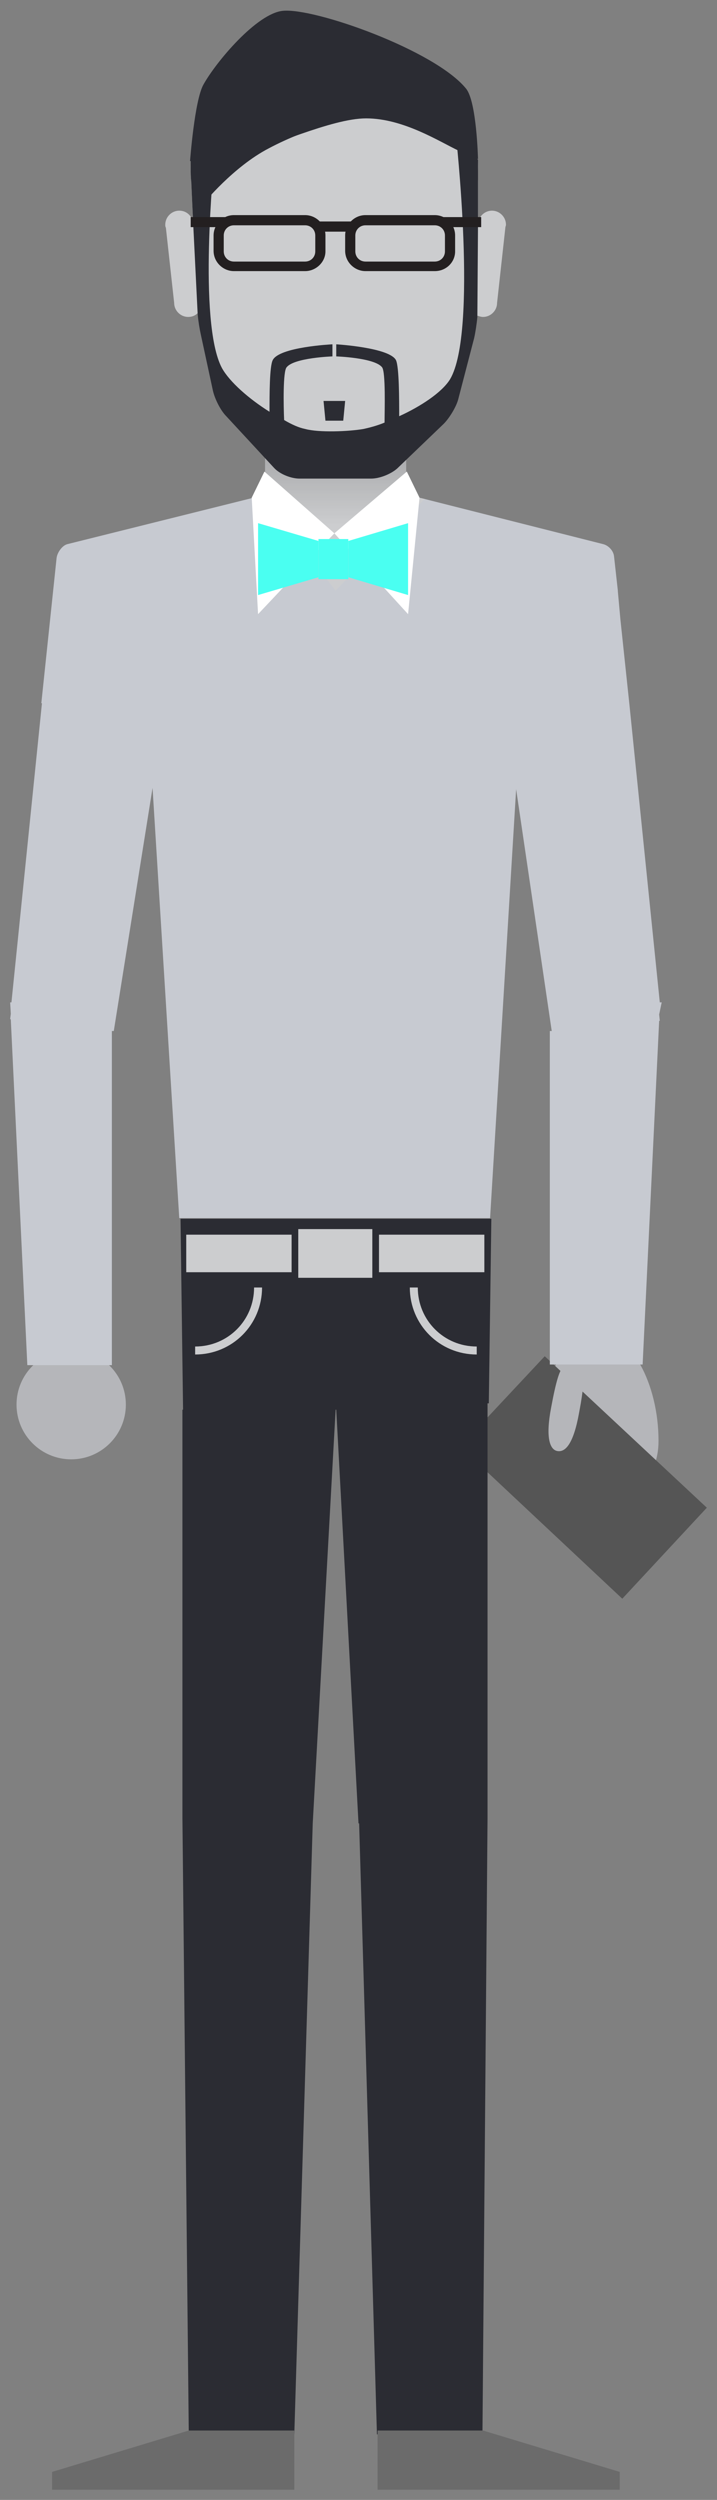 <?xml version="1.0" encoding="utf-8"?>
<!-- Generator: Adobe Illustrator 19.1.0, SVG Export Plug-In . SVG Version: 6.00 Build 0)  -->
<svg version="1.1" id="Layer_1" xmlns="http://www.w3.org/2000/svg" xmlns:xlink="http://www.w3.org/1999/xlink" x="0px" y="0px"
	 viewBox="0 0 112.8 392.8" style="enable-background:new 0 0 112.8 392.8;" xml:space="preserve">
<rect x="0" y="0" width="112.8" height="392.8" fill="#808080" stroke="none"/>
<style type="text/css">
	.st0{fill:#B5B6BA;}
	.st1{fill:#555555;}
	.st2{fill:#C7CAD1;}
	.st3{fill:#CCCDCF;}
	.st4{opacity:0.2;fill:url(#SVGID_1_);}
	.st5{fill:#FFFFFF;}
	.st6{fill:#2B2C33;}
	.st7{fill:#4AFFF1;}
	.st8{fill:#231F20;}
	.st9{fill:none;stroke:#231F20;stroke-width:1.575;stroke-miterlimit:10;}
	.st10{fill:#6B6B6B;}
	.st11{fill:#CCCDCF;stroke:#2B2C33;stroke-width:1.048;stroke-miterlimit:10;}
	.st12{fill:none;stroke:#CCCDCF;stroke-width:1.255;stroke-miterlimit:10;}
</style>
<g>
	<circle class="st0" cx="11.2" cy="220.7" r="8.6"/>
	<path class="st0" d="M103.6,226.4c0,6.3-4.4,9.1-9.9,9.1c-5.5,0-8.3-5-8.3-11.3s2.8-15,8.3-15C99.2,209.1,103.6,217.4,103.6,226.4z
		"/>
	<polygon class="st1" points="97.9,251.2 111.2,236.9 85.7,213.1 72.4,227.3 	"/>
	<path class="st0" d="M91.1,222c-0.9,5-2.2,6.2-3.4,6c-1.2-0.2-1.9-2.1-1-6.8c1.6-8.7,2.2-6.2,3.4-6C91.3,215.4,92.6,214.1,91.1,222
		z"/>
	<path class="st2" d="M104.1,157.5h-0.3l-4.8-47H99l-1.4-13.2l-0.4-4.4l0-0.1l-0.6-5.4c-0.1-0.9-0.9-1.7-1.7-1.9L66,78.2l-13.4,5.6
		l-11.5-5.9l-30.5,7.6c-0.8,0.2-1.6,1.3-1.7,2.2l-2.4,22.8h0.1l-4.8,47H1.6l0.1,1.8l-0.1,0.8l0.1,0.1l2.6,54.3h13.3V162l0.3,0
		l6.1-38.2l4.2,67.6h48.9l4.1-67.4l5.6,38l-0.3,0v52.4h14.6l2.6-54h0.1l-0.1-1L104.1,157.5z"/>
	<polygon class="st3" points="41.7,69.8 41.7,77.8 41.1,77.9 52.8,92.8 66.8,78.4 63.9,77.8 63.9,69.9 	"/>
	<linearGradient id="SVGID_1_" gradientUnits="userSpaceOnUse" x1="52.805" y1="82.535" x2="52.805" y2="69.221">
		<stop  offset="0" style="stop-color:#000000;stop-opacity:0"/>
		<stop  offset="1" style="stop-color:#000000"/>
	</linearGradient>
	<rect x="41.7" y="69.2" class="st4" width="22.2" height="13.3"/>
	<polygon class="st5" points="40.6,96.5 39.6,78.2 41.6,74.1 52.6,83.8 	"/>
	<polygon class="st5" points="64.2,96.5 66,78.2 64,74.1 52.6,83.8 	"/>
	<path class="st3" d="M72.1,62.5l2.5-9.6c0.2-0.9,0.4-2.2,0.5-3.3c0.3,0.1,0.6,0.2,0.9,0.2c1.2,0,2.2-1,2.2-2.2l1.3-11.8
		c0-0.2,0.1-0.3,0.1-0.5c0-1.2-1-2.2-2.2-2.2c-1.2,0-2.2,1-2.2,2.2h0v-6.7c0-0.2,0-0.4-0.1-0.6c0-0.6,0.1-1.2,0.1-1.8
		c0-12.5-18.6-22.6-22.6-22.6C40.1,3.6,30,13.7,30,26.2c0,0.8,0,1.5,0.1,2.3c0,0,0,0.1,0,0.1l0.3,6.6c-0.1-1.2-1-2.1-2.2-2.1
		c-1.2,0-2.2,1-2.2,2.2c0,0.2,0,0.3,0.1,0.5l1.3,11.8c0,1.2,1,2.2,2.2,2.2c0.6,0,1.1-0.2,1.5-0.6c0.1,1.1,0.3,2.3,0.5,3.2l1.9,8.8
		c0.3,1.3,1.2,3.1,2.1,4l7.5,8.1c0.9,1,2.7,1.7,4,1.7h11.3c1.3,0,3.1-0.7,4.1-1.6l7.3-7C70.7,65.5,71.8,63.8,72.1,62.5z"/>
	<g>
		<polygon class="st6" points="54,66.1 51.2,66.1 50.9,63 54.3,63 		"/>
		<path class="st6" d="M75.2,35.3v-6.7c0-0.2,0-1,0-1.2c0-0.6,0-0.6,0-1.2c0-0.4,0-0.7,0-1.1L71.7,21c0,0,3.5,31.2-0.9,38.6
			c-1.3,2.1-4.7,4.3-8,5.8c0-2.6,0-7.7-0.5-8.8c-1-2-9.4-2.5-9.4-2.5V56c0,0,6,0.2,7.2,1.7c0.6,0.7,0.4,6.9,0.4,8.7
			c-1.2,0.5-2.4,0.8-3.3,1c-2.3,0.4-7,0.6-9.2,0c-1-0.2-2.1-0.7-3.3-1.4c-0.1-2.2-0.2-7.7,0.4-8.3c1.2-1.5,7.2-1.7,7.2-1.7v-1.9
			c0,0-8.4,0.4-9.4,2.5c-0.5,1-0.5,5.4-0.5,8.1c-3.2-2-6.3-4.7-7.5-6.9c-3.8-7.2-1.2-32.6-1.2-32.6H30c0,0.4,0,0.7,0,1.1
			c0,0.8,0,1.5,0.1,2.3c0,0,0,0.1,0,0.1l0.3,6.6l0.7,14.1c0.1,1.1,0.3,2.3,0.5,3.2l1.9,8.8c0.3,1.3,1.2,3.1,2.1,4l7.5,8.1
			c0.9,1,2.7,1.7,4,1.7h11.3c1.3,0,3.1-0.7,4.1-1.6l7.3-7c0.9-0.9,2-2.7,2.3-3.9l2.5-9.6c0.2-0.9,0.4-2.2,0.5-3.3L75.2,35.3
			L75.2,35.3z"/>
	</g>
	<polygon class="st7" points="50.1,85 50.1,90.7 40.6,93.5 40.6,82.2 	"/>
	<polygon class="st7" points="54.8,90.7 54.8,85 64.2,82.2 64.2,93.5 	"/>
	<rect x="50.1" y="84.7" class="st7" width="4.7" height="6.3"/>
	<g>
		<path class="st8" d="M68.4,42.6H57.5c-1.7,0-3.2-1.4-3.2-3.2V37c0-1.7,1.4-3.2,3.2-3.2h10.9c1.7,0,3.2,1.4,3.2,3.2v2.5
			C71.6,41.2,70.2,42.6,68.4,42.6z M57.5,35.4c-0.9,0-1.6,0.7-1.6,1.6v2.5c0,0.9,0.7,1.6,1.6,1.6h10.9c0.9,0,1.6-0.7,1.6-1.6V37
			c0-0.9-0.7-1.6-1.6-1.6H57.5z"/>
	</g>
	<g>
		<path class="st8" d="M48,42.6H36.8c-1.7,0-3.2-1.4-3.2-3.2V37c0-1.7,1.4-3.2,3.2-3.2H48c1.7,0,3.2,1.4,3.2,3.2v2.5
			C51.2,41.2,49.7,42.6,48,42.6z M36.8,35.4c-0.9,0-1.6,0.7-1.6,1.6v2.5c0,0.9,0.7,1.6,1.6,1.6H48c0.9,0,1.6-0.7,1.6-1.6V37
			c0-0.9-0.7-1.6-1.6-1.6H36.8z"/>
	</g>
	<g>
		<rect x="49.8" y="34.8" class="st8" width="5.9" height="1.6"/>
	</g>
	<line class="st9" x1="69.3" y1="34.9" x2="75.7" y2="34.9"/>
	<line class="st9" x1="30" y1="34.9" x2="35.8" y2="34.9"/>
	<path class="st6" d="M75.2,25c0,0-0.4-0.1-3-1.3c-3-1.4-8.7-5.1-14.6-5.1c-5.5,0-15.1,4.6-20.4,5.8c-5.7,1.3-7.3,0.9-7.3,0.9
		s0.7-9.5,2.1-12c2-3.6,8.4-11.2,12.5-11.6c5-0.5,23.9,6.2,28.8,12.2C75,15.9,75.2,25,75.2,25z"/>
	<path class="st6" d="M55.7,18.3c0,0-7.2,1.7-13.4,5c-5.6,2.9-10.3,8.7-10.3,8.7l-0.6-12h13.8L55.7,18.3z"/>
	<polygon class="st6" points="77.3,191.5 28.4,191.5 28.8,221.5 28.7,221.5 28.7,285.7 29.7,382.5 46.3,382.5 49.2,286.5 
		49.2,286.5 52.8,221.5 52.9,221.5 56.4,286.5 56.5,286.5 59.3,382.5 75.9,382.5 76.7,285.7 76.7,220.5 76.9,220.5 	"/>
	<polygon class="st10" points="46.3,391.2 8.2,391.2 8.2,388.4 29.7,381.9 46.3,381.9 	"/>
	<polygon class="st10" points="59.4,391.2 97.5,391.2 97.5,388.4 76,381.9 59.4,381.9 	"/>
	<rect x="29.3" y="194" class="st3" width="46.9" height="5.9"/>
	<rect x="46.4" y="192.6" class="st11" width="12.7" height="8.7"/>
	<path class="st12" d="M65.1,202.3c0,5.5,4.4,9.9,9.9,9.9"/>
	<path class="st12" d="M30.7,212.2c5.5,0,9.9-4.4,9.9-9.9"/>
</g>
</svg>

